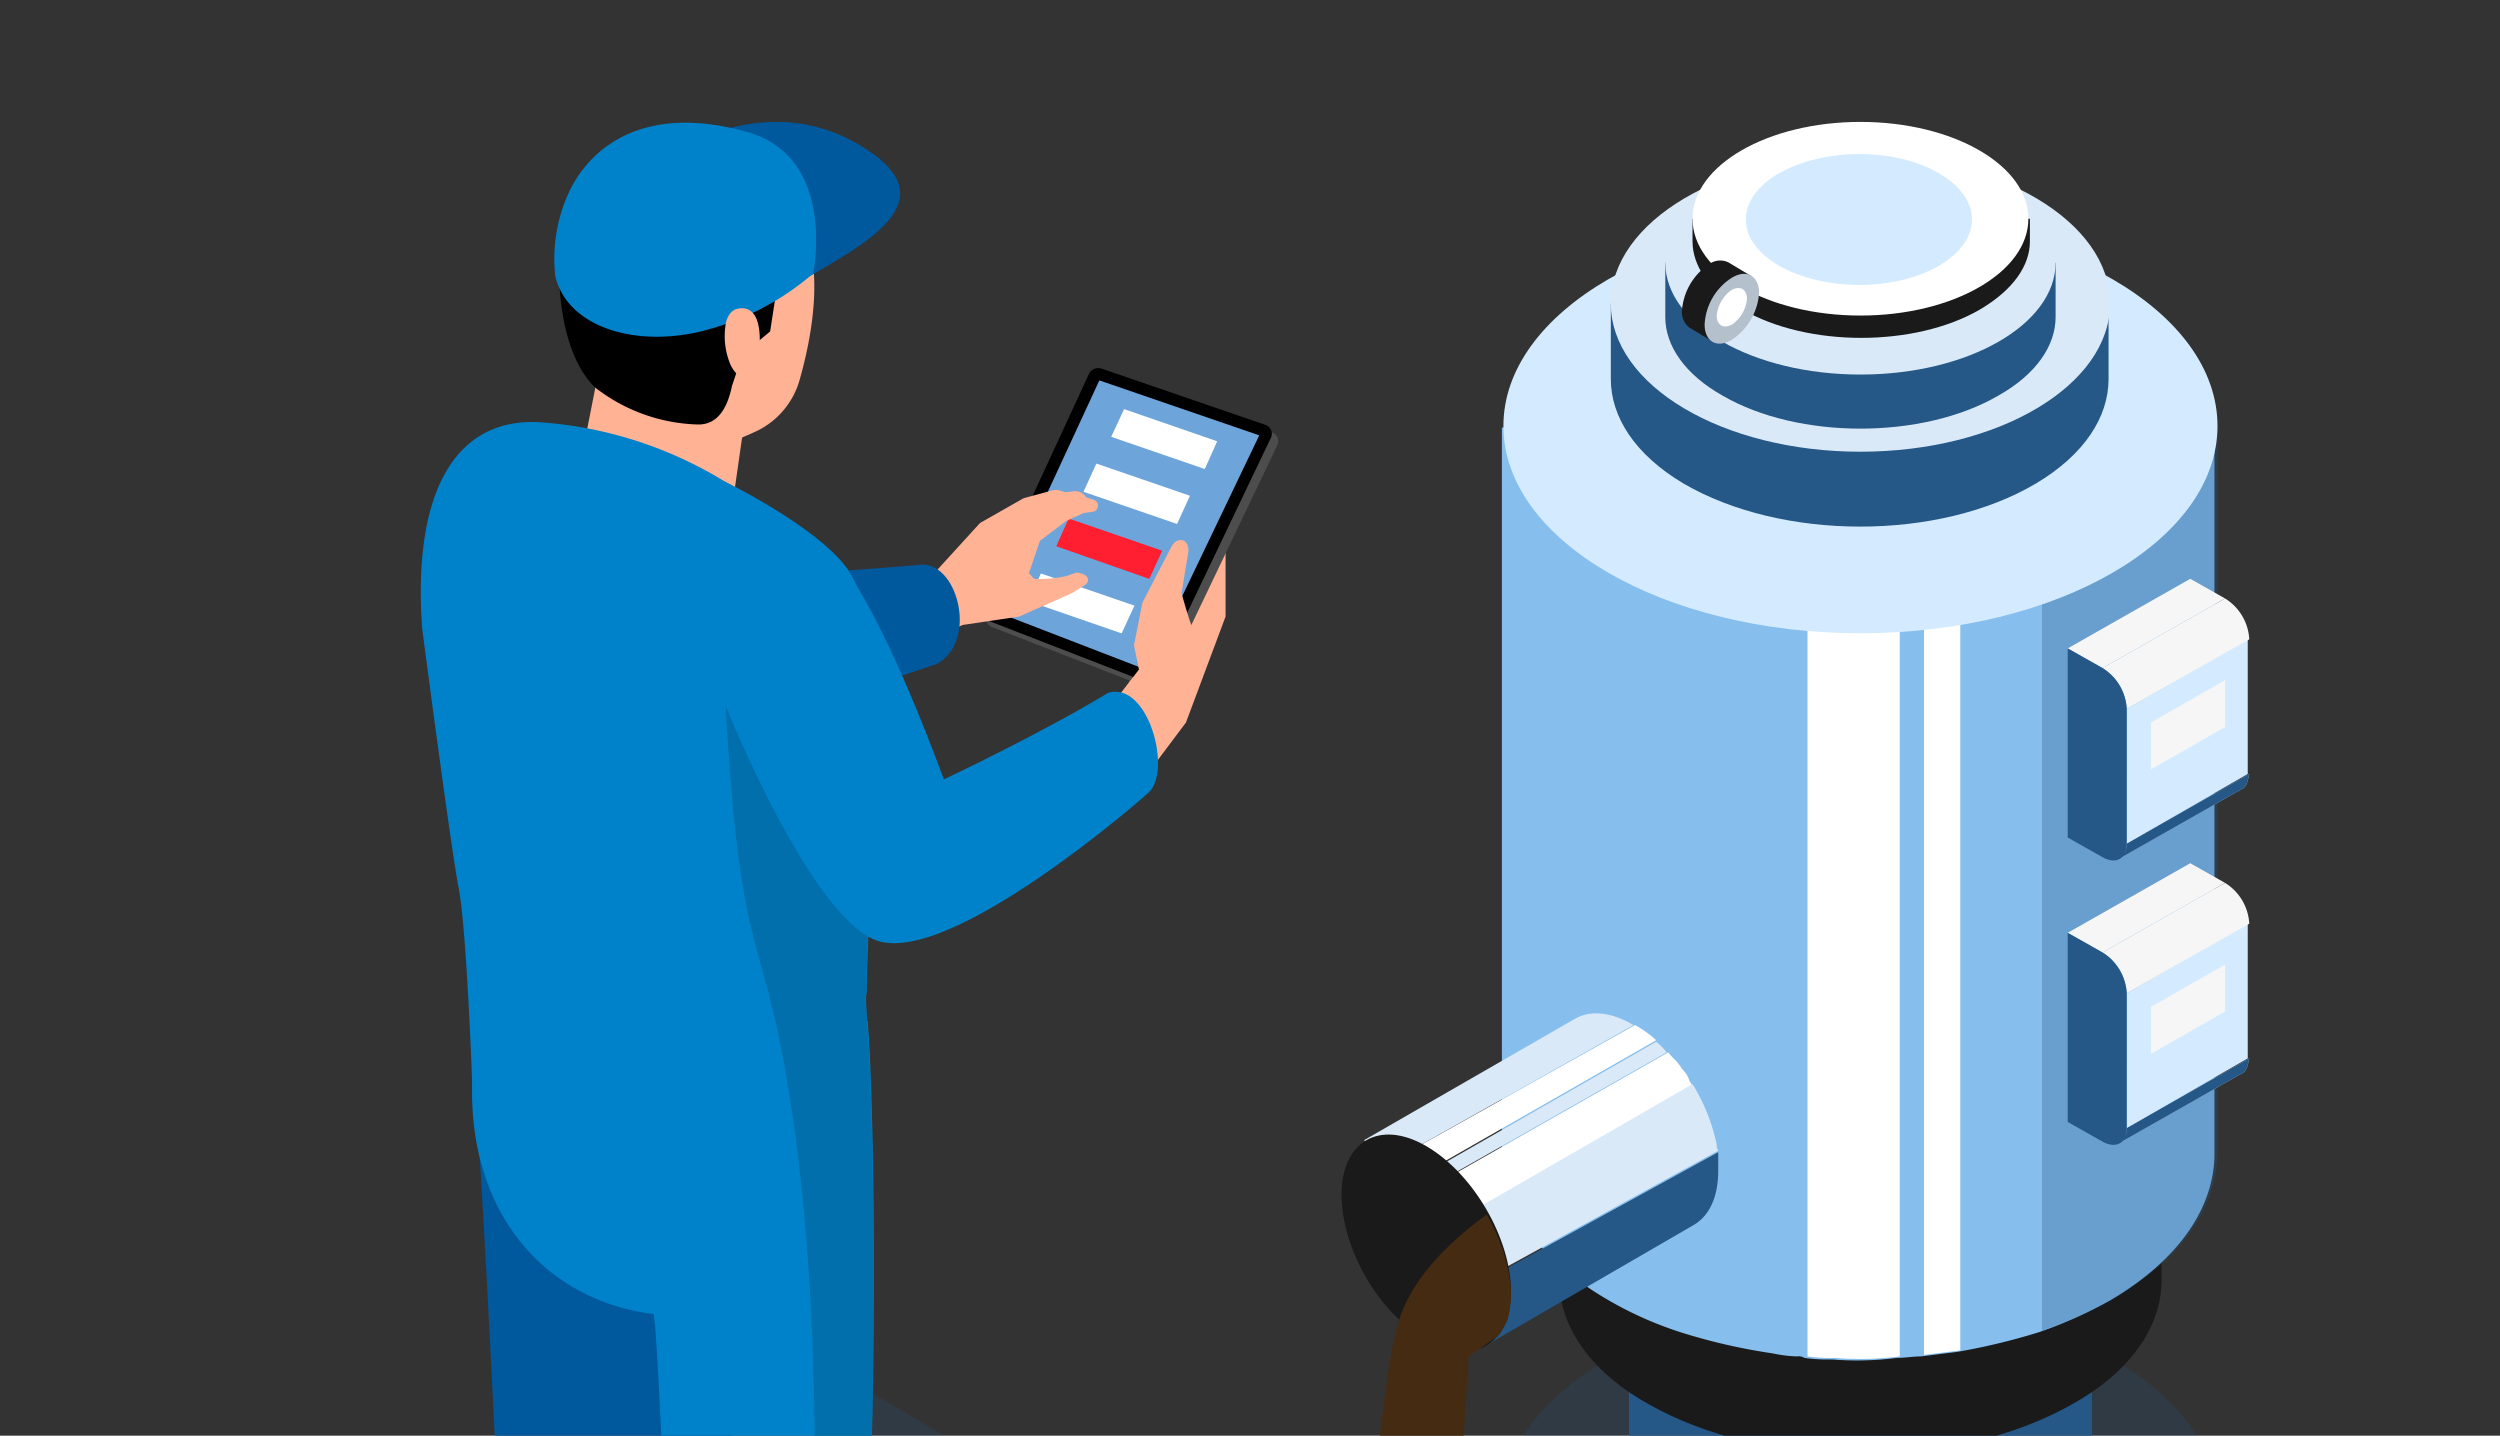 <svg xmlns="http://www.w3.org/2000/svg" xmlns:xlink="http://www.w3.org/1999/xlink" width="505" height="290" viewBox="0 0 505 290">
  <rect x="0" y="0" width="505" height="290" fill="#333333" stroke="none"/>
  <defs>
    <clipPath id="clip-path">
      <rect id="Rectángulo_376198" data-name="Rectángulo 376198" width="505" height="290" transform="translate(180 1139)" fill="#fff" stroke="#707070" stroke-width="1"/>
    </clipPath>
    <clipPath id="clip-path-2">
      <path id="Trazado_824988" data-name="Trazado 824988" d="M125.142,171.749a16.33,16.33,0,0,1,4.278,1.834c9.474,5.5,17.114,18.642,17.114,29.338a23.593,23.593,0,0,1-.611,4.584c-.611,1.834-3.056,5.5-6.723,9.779.917,9.474,1.834,56.231-3.973,62.037-3.362,3.362-28.727-6.723-28.727-6.723s7.64-52.869,17.419-63.871c-6.418-6.418-11.613-16.808-11.613-25.059C112.306,174.193,117.807,169.609,125.142,171.749Z" transform="translate(-106.5 -171.23)"/>
    </clipPath>
  </defs>
  <g id="Enmascarar_grupo_206" data-name="Enmascarar grupo 206" transform="translate(-180 -1139)" clip-path="url(#clip-path)">
    <g id="_15" data-name="15" transform="translate(146.715 864.91)">
      <g id="Grupo_1075284" data-name="Grupo 1075284" transform="translate(202.993 411.051)">
        <g id="Grupo_1075282" data-name="Grupo 1075282" transform="translate(477.043)">
          <path id="Trazado_824943" data-name="Trazado 824943" d="M232.4,145.775c-.306,0-.917-.306-.917-.611a1.344,1.344,0,0,1,.306-1.528l4.89-2.75a1.1,1.1,0,0,1,1.222,1.834l-4.89,2.75C232.708,145.469,232.708,145.775,232.4,145.775Z" transform="translate(-231.359 -140.759)" fill="#2d4057"/>
        </g>
        <g id="Grupo_1075283" data-name="Grupo 1075283" transform="translate(0 275.347)">
          <path id="Trazado_824944" data-name="Trazado 824944" d="M76.3,235.875c-.306,0-.917-.306-.917-.611a1.344,1.344,0,0,1,.306-1.528l4.89-2.75a1.1,1.1,0,1,1,1.222,1.834l-4.89,2.75A.947.947,0,0,1,76.3,235.875Z" transform="translate(-75.259 -230.859)" fill="#2d4057"/>
        </g>
      </g>
      <g id="Grupo_1075323" data-name="Grupo 1075323" transform="translate(13.131 298.716)">
        <path id="Trazado_824945" data-name="Trazado 824945" d="M23.314,245.524c3.362,3.973,8.251,6.418,13.141,8.862,21.086,10.39,43.7,18.336,62.343,33,4.89,3.667,9.168,7.946,14.669,10.39,10.39,4.89,22.614,2.75,33.616-.611a187.614,187.614,0,0,0,37.895-15.891,16.8,16.8,0,0,0,2.75-2.139c2.445-3.362-.306-7.946-3.056-10.7-10.7-10.7-23.837-18.642-36.978-26.282-14.363-8.557-28.421-16.808-42.784-25.365-4.89-2.75-9.779-5.806-14.974-7.946a79.874,79.874,0,0,0-35.755-7.334,27.364,27.364,0,0,0-12.224,2.445c-7.64,3.362-10.085,11.307-14.669,17.725C21.786,229.327,15.674,236.05,23.314,245.524Z" transform="translate(0.428 96.444)" fill="#255787" opacity="0.2"/>
        <path id="Trazado_824946" data-name="Trazado 824946" d="M54.553,227.824c3.362,3.973,8.251,6.418,13.141,8.862,21.086,10.39,43.7,18.336,62.343,33,4.89,3.667,9.168,7.946,14.669,10.39,10.39,4.89,22.615,2.75,33.616-.611a187.609,187.609,0,0,0,37.895-15.891,16.8,16.8,0,0,0,2.75-2.139c2.445-3.362-.306-7.946-3.056-10.7-10.7-10.7-23.837-18.642-36.978-26.282-14.363-8.557-28.421-16.808-42.784-25.365-4.89-2.75-9.779-5.806-14.974-7.946a79.874,79.874,0,0,0-35.755-7.334,27.364,27.364,0,0,0-12.224,2.445c-7.64,3.362-10.085,11.307-14.669,17.725C52.719,211.932,46.607,218.656,54.553,227.824Z" transform="translate(64.231 60.053)" fill="#255787" opacity="0.2"/>
        <path id="Trazado_824947" data-name="Trazado 824947" d="M42.3,325.735,252.859,203.8l66.01,37.895L108.31,363.935Z" transform="translate(46.841 101.19)" fill="#255787" opacity="0.2"/>
        <path id="Trazado_824948" data-name="Trazado 824948" d="M283.377,193.973c-28.115-16.2-73.955-16.2-102.071,0-23.531,13.446-27.5,33.922-11.918,49.813L99.1,282.6l.306.306,17.419,29.949,88.319-51.035c26.282,6.112,57.147,3.056,78.539-9.168C311.493,236.757,311.493,210.169,283.377,193.973Z" transform="translate(163.622 56.009)" fill="#255787" opacity="0.2"/>
        <g id="Grupo_1075322" data-name="Grupo 1075322">
          <g id="Grupo_1075314" data-name="Grupo 1075314" transform="translate(295.727)">
            <g id="Grupo_1075313" data-name="Grupo 1075313" transform="translate(27.81)">
              <g id="Grupo_1075312" data-name="Grupo 1075312">
                <path id="Trazado_824949" data-name="Trazado 824949" d="M141.152,176.843c18.336-10.39,47.674-10.39,66.01,0,9.168,5.2,13.752,12.224,13.752,18.947v47.368c0,7.029-4.584,13.752-13.752,18.947-18.336,10.39-47.674,10.39-66.01,0-9.168-5.2-13.752-12.224-13.752-18.947V195.79C127.4,189.067,131.984,182.038,141.152,176.843Z" transform="translate(-101.73 29.744)" fill="#255787"/>
                <rect id="Rectángulo_376197" data-name="Rectángulo 376197" width="2.139" height="14.669" transform="translate(71.205 7.029)" fill="#30404b"/>
                <g id="Grupo_1075285" data-name="Grupo 1075285" transform="translate(11.307 136.909)">
                  <path id="Trazado_824950" data-name="Trazado 824950" d="M244.429,160.3v62.037c0,8.862-5.806,18.03-17.725,24.754-23.837,13.752-62.343,13.752-86.18,0C128.606,240.368,122.8,231.2,122.8,222.337V160.3Z" transform="translate(-122.494 -125.156)" fill="#1a1a1a"/>
                  <ellipse id="Elipse_6099" data-name="Elipse 6099" cx="61.12" cy="35.144" rx="61.12" ry="35.144" fill="#4a6373"/>
                </g>
                <g id="Grupo_1075286" data-name="Grupo 1075286" transform="translate(0 19.558)">
                  <path id="Trazado_824951" data-name="Trazado 824951" d="M119,124.1V270.788c0,10.7,7.029,21.392,21.086,29.643a74.3,74.3,0,0,0,14.974,6.723,118.511,118.511,0,0,0,18.642,4.278,26.748,26.748,0,0,0,4.89.611,2.29,2.29,0,0,1,1.528.306,33.215,33.215,0,0,0,5.5.306,63.006,63.006,0,0,0,13.141-.306c1.528,0,3.362-.306,4.89-.306l7.334-.917a130.334,130.334,0,0,0,16.5-3.973,88.614,88.614,0,0,0,14.363-6.418c14.058-8.251,21.086-18.947,21.086-29.643V124.406H119Z" transform="translate(-119 -82.233)" fill="#86beed"/>
                  <path id="Trazado_824952" data-name="Trazado 824952" d="M169.063,300.432c14.058-8.251,21.086-18.947,21.086-29.643V124.1H154.7V306.849A88.615,88.615,0,0,0,169.063,300.432Z" transform="translate(-45.6 -82.233)" fill="#255787" opacity="0.3"/>
                  <path id="Trazado_824953" data-name="Trazado 824953" d="M139.2,127.4V305.26a33.215,33.215,0,0,0,5.5.306,63,63,0,0,0,13.141-.306V131.678Z" transform="translate(-77.469 -75.448)" fill="#fff"/>
                  <path id="Trazado_824954" data-name="Trazado 824954" d="M146.9,129.1V301.459l7.334-.917v-169Z" transform="translate(-61.637 -71.953)" fill="#fff"/>
                  <ellipse id="Elipse_6100" data-name="Elipse 6100" cx="72.122" cy="41.867" rx="72.122" ry="41.867" transform="translate(0.306)" fill="#d4ebff"/>
                </g>
                <g id="Grupo_1075287" data-name="Grupo 1075287" transform="translate(22.003 6.723)">
                  <path id="Trazado_824955" data-name="Trazado 824955" d="M226.743,116v15.28c0,7.64-4.89,15.28-14.669,21.086-19.558,11.613-51.341,11.613-71.205,0C131.09,146.56,126.2,138.92,126.2,131.28V116Z" transform="translate(-126.2 -86.051)" fill="#255787"/>
                  <ellipse id="Elipse_6101" data-name="Elipse 6101" cx="50.424" cy="29.949" rx="50.424" ry="29.949" fill="#dae9f7"/>
                </g>
                <g id="Grupo_1075293" data-name="Grupo 1075293" transform="translate(33.005)">
                  <g id="Grupo_1075288" data-name="Grupo 1075288" transform="translate(0 5.806)">
                    <path id="Trazado_824956" data-name="Trazado 824956" d="M129.8,113.3v11c0,5.806,3.973,11.613,11.613,15.891,15.28,8.862,40.339,8.862,55.619,0,7.64-4.278,11.613-10.085,11.613-15.891v-11Z" transform="translate(-129.8 -90.686)" fill="#255787"/>
                    <ellipse id="Elipse_6102" data-name="Elipse 6102" cx="39.423" cy="22.614" rx="39.423" ry="22.614" fill="#dae9f7"/>
                  </g>
                  <g id="Grupo_1075290" data-name="Grupo 1075290" transform="translate(5.501)">
                    <g id="Grupo_1075289" data-name="Grupo 1075289">
                      <path id="Trazado_824957" data-name="Trazado 824957" d="M131.6,110.4v4.584c0,4.89,3.362,10.085,10.085,13.752,13.141,7.64,34.839,7.64,47.979,0,6.723-3.973,10.085-8.862,10.085-13.752V110.4Z" transform="translate(-131.6 -90.842)" fill="#1a1a1a"/>
                      <ellipse id="Elipse_6103" data-name="Elipse 6103" cx="33.922" cy="19.558" rx="33.922" ry="19.558" fill="#fff"/>
                    </g>
                    <path id="Trazado_824958" data-name="Trazado 824958" d="M174.166,110.021c8.862,5.2,8.862,13.446,0,18.642s-23.226,5.2-32.394,0c-8.862-5.2-8.862-13.446,0-18.642C150.94,104.826,165.3,104.826,174.166,110.021Z" transform="translate(-124.353 -99.631)" fill="#d4ebff"/>
                  </g>
                  <g id="Grupo_1075292" data-name="Grupo 1075292" transform="translate(3.362 27.995)">
                    <g id="Grupo_1075291" data-name="Grupo 1075291">
                      <path id="Trazado_824959" data-name="Trazado 824959" d="M137.012,129.478l-4.584-2.75a3.943,3.943,0,0,1-1.528-3.362,12.368,12.368,0,0,1,5.5-9.474,3.79,3.79,0,0,1,3.973-.306l4.584,2.75Z" transform="translate(-130.9 -113.161)" fill="#1a1a1a"/>
                      <path id="Trazado_824960" data-name="Trazado 824960" d="M143.4,117.884c0-3.362-2.445-4.89-5.5-3.056a11.894,11.894,0,0,0-5.5,9.474c0,3.362,2.445,4.89,5.5,3.056A12.368,12.368,0,0,0,143.4,117.884Z" transform="translate(-127.816 -111.346)" fill="#b4c0cc"/>
                    </g>
                    <path id="Trazado_824961" data-name="Trazado 824961" d="M139.312,117.176c0-1.834-1.222-2.75-3.056-1.834a7.13,7.13,0,0,0-3.056,5.2c0,1.834,1.222,2.75,3.056,1.834A7.13,7.13,0,0,0,139.312,117.176Z" transform="translate(-126.171 -109.415)" fill="#fff"/>
                  </g>
                </g>
                <g id="Grupo_1075302" data-name="Grupo 1075302" transform="translate(114.295 149.745)">
                  <g id="Grupo_1075301" data-name="Grupo 1075301">
                    <g id="Grupo_1075296" data-name="Grupo 1075296" transform="translate(10.39 39.423)">
                      <g id="Grupo_1075294" data-name="Grupo 1075294">
                        <path id="Trazado_824962" data-name="Trazado 824962" d="M184.554,168.956,159.8,183.014a3.372,3.372,0,0,0,1.528-3.056L186.082,165.9C185.776,167.428,185.47,168.65,184.554,168.956Z" transform="translate(-159.8 -165.9)" fill="#b4c0cc"/>
                      </g>
                      <g id="Grupo_1075295" data-name="Grupo 1075295">
                        <path id="Trazado_824963" data-name="Trazado 824963" d="M184.554,168.956,159.8,183.014a3.372,3.372,0,0,0,1.528-3.056L186.082,165.9C185.776,167.428,185.47,168.65,184.554,168.956Z" transform="translate(-159.8 -165.9)" fill="#255787"/>
                      </g>
                    </g>
                    <g id="Grupo_1075297" data-name="Grupo 1075297">
                      <path id="Trazado_824964" data-name="Trazado 824964" d="M156.4,167.058,181.154,153l7.029,3.973L163.429,171.03Z" transform="translate(-156.4 -153)" fill="#f6f6f6"/>
                    </g>
                    <g id="Grupo_1075298" data-name="Grupo 1075298" transform="translate(11.918 12.224)">
                      <path id="Trazado_824965" data-name="Trazado 824965" d="M160.3,171.058,184.748,157v27.2L160.3,198.256Z" transform="translate(-160.3 -157)" fill="#d4ebff"/>
                      <path id="Trazado_824966" data-name="Trazado 824966" d="M161.9,168.257l14.974-8.557v9.474L161.9,177.73Z" transform="translate(-157.01 -151.449)" fill="#f6f6f6"/>
                    </g>
                    <g id="Grupo_1075299" data-name="Grupo 1075299" transform="translate(7.029 3.973)">
                      <path id="Trazado_824967" data-name="Trazado 824967" d="M158.7,168.358,183.454,154.3a10.339,10.339,0,0,1,4.89,8.251L163.59,176.609A10.339,10.339,0,0,0,158.7,168.358Z" transform="translate(-158.7 -154.3)" fill="#f6f6f6"/>
                    </g>
                    <g id="Grupo_1075300" data-name="Grupo 1075300" transform="translate(0 14.058)">
                      <path id="Trazado_824968" data-name="Trazado 824968" d="M168.318,197.023c0,3.056-2.139,4.278-4.89,2.75L156.4,195.8V157.6l7.029,3.973a10.339,10.339,0,0,1,4.89,8.251Z" transform="translate(-156.4 -157.6)" fill="#255787"/>
                    </g>
                  </g>
                </g>
                <g id="Grupo_1075311" data-name="Grupo 1075311" transform="translate(114.295 92.292)">
                  <g id="Grupo_1075310" data-name="Grupo 1075310">
                    <g id="Grupo_1075305" data-name="Grupo 1075305" transform="translate(10.39 39.423)">
                      <g id="Grupo_1075303" data-name="Grupo 1075303">
                        <path id="Trazado_824969" data-name="Trazado 824969" d="M184.554,150.156,159.8,164.214a3.372,3.372,0,0,0,1.528-3.056L186.082,147.1C185.776,148.628,185.47,149.85,184.554,150.156Z" transform="translate(-159.8 -147.1)" fill="#b4c0cc"/>
                      </g>
                      <g id="Grupo_1075304" data-name="Grupo 1075304">
                        <path id="Trazado_824970" data-name="Trazado 824970" d="M184.554,150.156,159.8,164.214a3.372,3.372,0,0,0,1.528-3.056L186.082,147.1C185.776,148.628,185.47,149.85,184.554,150.156Z" transform="translate(-159.8 -147.1)" fill="#255787"/>
                      </g>
                    </g>
                    <g id="Grupo_1075306" data-name="Grupo 1075306">
                      <path id="Trazado_824971" data-name="Trazado 824971" d="M156.4,148.258,181.154,134.2l7.029,3.973L163.429,152.23Z" transform="translate(-156.4 -134.2)" fill="#f6f6f6"/>
                    </g>
                    <g id="Grupo_1075307" data-name="Grupo 1075307" transform="translate(11.918 12.224)">
                      <path id="Trazado_824972" data-name="Trazado 824972" d="M160.3,152.258,184.748,138.2v27.2L160.3,179.456Z" transform="translate(-160.3 -138.2)" fill="#d4ebff"/>
                      <path id="Trazado_824973" data-name="Trazado 824973" d="M161.9,149.457l14.974-8.557v9.474L161.9,158.93Z" transform="translate(-157.01 -132.649)" fill="#f6f6f6"/>
                    </g>
                    <g id="Grupo_1075308" data-name="Grupo 1075308" transform="translate(7.029 3.973)">
                      <path id="Trazado_824974" data-name="Trazado 824974" d="M158.7,149.558,183.454,135.5a10.339,10.339,0,0,1,4.89,8.251L163.59,157.809A10.339,10.339,0,0,0,158.7,149.558Z" transform="translate(-158.7 -135.5)" fill="#f6f6f6"/>
                    </g>
                    <g id="Grupo_1075309" data-name="Grupo 1075309" transform="translate(0 14.058)">
                      <path id="Trazado_824975" data-name="Trazado 824975" d="M168.318,178.223c0,3.056-2.139,4.278-4.89,2.75L156.4,177V138.8l7.029,3.973a10.339,10.339,0,0,1,4.89,8.251Z" transform="translate(-156.4 -138.8)" fill="#255787"/>
                    </g>
                  </g>
                </g>
              </g>
            </g>
            <path id="Trazado_824976" data-name="Trazado 824976" d="M168.869,175.767c0,5.5-1.834,9.168-4.89,11l-42.173,24.448L116,201.132h0L168.869,172.1Q168.869,173.934,168.869,175.767Z" transform="translate(-97.358 36.014)" fill="#255787"/>
            <path id="Trazado_824977" data-name="Trazado 824977" d="M152.379,164.078c3.056-1.834,7.334-1.528,11.918,1.222l-51.035,28.727-3.362-5.5Z" transform="translate(-109.9 17.144)" fill="#dae9f7"/>
            <path id="Trazado_824978" data-name="Trazado 824978" d="M162.341,163.7a21.692,21.692,0,0,1,4.278,3.056h0L113.75,197.01,111,192.426Z" transform="translate(-107.638 18.744)" fill="#fff"/>
            <path id="Trazado_824979" data-name="Trazado 824979" d="M112.4,196.06l53.786-30.56c.611.917,1.528,1.528,2.139,2.445.306.306.611.917.917,1.222a4.925,4.925,0,0,1,1.222,2.139c.306.306.306.611.611.917l-54.4,31.171Z" transform="translate(-104.76 22.445)" fill="#fff"/>
            <path id="Trazado_824980" data-name="Trazado 824980" d="M167.991,167.6a37.987,37.987,0,0,1,4.89,12.224,2.31,2.31,0,0,0,.306,1.222l-52.869,29.032L113.9,198.771Z" transform="translate(-101.676 26.762)" fill="#dae9f7"/>
            <path id="Trazado_824981" data-name="Trazado 824981" d="M111.9,195.054,164.769,164.8a14.118,14.118,0,0,1,2.139,2.139L113.122,197.5Z" transform="translate(-105.788 21.006)" fill="#dae9f7"/>
          </g>
          <path id="Trazado_824982" data-name="Trazado 824982" d="M108.4,183.052c0-10.7,7.64-15.28,17.114-9.779s17.114,18.642,17.114,29.338-7.64,15.28-17.114,9.779C116.04,207.195,108.4,194.054,108.4,183.052Z" transform="translate(182.743 33.619)" fill="#1a1a1a"/>
          <g id="Grupo_1075318" data-name="Grupo 1075318" transform="translate(93.113 280.847)">
            <g id="Grupo_1075317" data-name="Grupo 1075317">
              <path id="Trazado_824983" data-name="Trazado 824983" d="M66.562,324.845v10.7c0,3.667-1.222,6.418-3.362,7.64L264.9,226.136c2.139-1.222,3.362-3.667,3.362-7.64V207.8Z" transform="translate(-3.302 -171.433)" fill="#754c24"/>
              <g id="Grupo_1075315" data-name="Grupo 1075315">
                <path id="Trazado_824984" data-name="Trazado 824984" d="M43.6,312.945,245.3,195.9l63.259,36.672-201.7,116.74Z" transform="translate(-43.6 -195.9)" fill="#fbb03b"/>
                <path id="Trazado_824985" data-name="Trazado 824985" d="M46.9,309.039,238.512,197.8l53.175,30.866L100.075,339.6Z" transform="translate(-36.815 -191.994)" fill="#754c24"/>
              </g>
              <g id="Grupo_1075316" data-name="Grupo 1075316" transform="translate(0.306 117.045)">
                <path id="Trazado_824986" data-name="Trazado 824986" d="M106.654,270.566v10.7c0,7.334-5.2,10.39-11.613,6.723l-39.728-22.92C48.9,261.4,43.7,252.23,43.7,244.9V234.2Z" transform="translate(-43.7 -234.2)" fill="#c4720e"/>
              </g>
            </g>
          </g>
          <g id="Grupo_1075320" data-name="Grupo 1075320" transform="translate(285.336 205.457)">
            <g id="Grupo_1075319" data-name="Grupo 1075319" clip-path="url(#clip-path-2)">
              <path id="Trazado_824987" data-name="Trazado 824987" d="M139.155,175.7s-15.28,9.168-19.864,22-7.029,61.426-7.029,61.426L108.9,280.216l7.334-2.139,13.141-14.058,3.667-58.064,14.058-9.779Z" transform="translate(-101.566 -162.041)" fill="#452b11"/>
            </g>
          </g>
          <path id="Trazado_824989" data-name="Trazado 824989" d="M245.023,207.312,230.354,201.2l-9.779,4.89-9.168,1.222-5.806,7.946-11.918,5.2-11.307,3.667-18.03,18.031-5.2,10.39-11.918-.306-16.2,8.557-10.7,11.918-12.224,5.5-15.28-.917-10.7,11.613-10.39,10.085-13.141,3.362L52.8,312.439l35.144,20.17,184.583-106.96-16.808-7.029-.917-8.251Z" transform="translate(68.429 95.844)" fill="#452b11"/>
          <g id="Grupo_1075321" data-name="Grupo 1075321" transform="translate(0 212.584)">
            <path id="Trazado_824990" data-name="Trazado 824990" d="M86.809,234.406l-1.528,7.64c-19.253-1.222-36.367-7.946-48.9-17.725A71.876,71.876,0,0,1,26.3,215.153L31.5,195.9C42.191,216.681,63.583,226.766,86.809,234.406Z" transform="translate(13.944 -127.636)" fill="#d98080" opacity="0.25"/>
            <path id="Trazado_824991" data-name="Trazado 824991" d="M67.548,240.55,67.242,259.8l.917-28.421C53.8,230.159,47.378,215.49,43.1,205.1l31.783,11.918C75.8,225.27,67.548,240.55,67.548,240.55Z" transform="translate(48.485 -108.721)" fill="#d98080" opacity="0.25"/>
            <path id="Trazado_824992" data-name="Trazado 824992" d="M43.1,211.072l37.283-2.75s17.419-8.557,31.782-5.2,4.89,18.03,4.89,18.03L53.8,219.018Z" transform="translate(48.485 -114.388)" fill="#d98080" opacity="0.25"/>
            <path id="Trazado_824993" data-name="Trazado 824993" d="M59.828,208.226a6.111,6.111,0,0,0,1.222,7.029c1.834,1.834,4.89,2.139,7.64,3.056a17.933,17.933,0,0,1,7.64,4.89c3.667,3.362,9.474.306,9.168-4.584v-1.222a17.057,17.057,0,0,0-3.056-10.085,13.713,13.713,0,0,0-8.251-4.89C69.913,202.114,61.661,204.253,59.828,208.226Z" transform="translate(81.57 -114.292)" fill="#fff" opacity="0.3"/>
          </g>
        </g>
      </g>
    </g>
    <g id="_19" data-name="19" transform="translate(237.166 1146.642)">
      <path id="Trazado_824994" data-name="Trazado 824994" d="M176.1,146.7c.2-.3,6.3-8.4,6.3-8.4l8-21.4V103.7l-14.3,2-3.8,12.9-.6,7.4-.7,4.2-7.5,9.6Z" fill="#ffb294"/>
      <path id="Trazado_824995" data-name="Trazado 824995" d="M142.3,116.6l21.8-47.2a2.106,2.106,0,0,1,2.5-1.1l33.2,11.4a1.918,1.918,0,0,1,1.1,2.5l-23,48.1a2.267,2.267,0,0,1-2.8,1.1l-31.7-12.3A1.751,1.751,0,0,1,142.3,116.6Z" fill="#4d4d4d"/>
      <path id="Trazado_824996" data-name="Trazado 824996" d="M141,115.1l21.8-47.2a2.106,2.106,0,0,1,2.5-1.1l33.2,11.4a1.918,1.918,0,0,1,1.1,2.5l-23,48.1a2.267,2.267,0,0,1-2.8,1.1l-31.7-12.3A1.883,1.883,0,0,1,141,115.1Z"/>
      <path id="Trazado_824997" data-name="Trazado 824997" d="M143.4,115.7l21.5-46.5,32.3,11.1-22.7,47.4Z" fill="#6da5db"/>
      <path id="Trazado_824998" data-name="Trazado 824998" d="M183.6,118.8c-.3-.2-2.1-6.6-2.1-6.6l1.4-8.5c.1-2.7-2.5-3.1-3.6-.6l-5.7,11-1.7,8.6,1,4.9-5.3,6.9,10.9,2Z" fill="#ffb294"/>
      <g id="Grupo_1075324" data-name="Grupo 1075324">
        <path id="Trazado_824999" data-name="Trazado 824999" d="M169.4,120.3l-18.8-6.5,2.5-5.6,18.9,6.5Z" fill="#fff"/>
        <path id="Trazado_825000" data-name="Trazado 825000" d="M175,109.3l-18.8-6.6,2.5-5.6,18.9,6.5Z" fill="#ff1f30"/>
        <path id="Trazado_825001" data-name="Trazado 825001" d="M180.6,98.2l-18.9-6.5,2.6-5.7,18.9,6.5Z" fill="#fff"/>
        <path id="Trazado_825002" data-name="Trazado 825002" d="M186.2,87.1l-18.9-6.5,2.6-5.6,18.8,6.5Z" fill="#fff"/>
      </g>
      <path id="Trazado_825003" data-name="Trazado 825003" d="M120.9,112.7l9.5-3.3L140.8,98l8.8-5,5.9-1.6a2.854,2.854,0,0,1,1.3,0l1.3.4,1.5-.2a2.561,2.561,0,0,1,2.6,1.2l1.8.6a1.288,1.288,0,0,1-.2,2.3l-2.1.3-3.5,1.6-5.3,4-2.2,6.5s.9,1.2,1.2,1.2a24.463,24.463,0,0,0,6.4-.6l2-.7c2,.2,3.2,1.5,1.6,2.6l-2.6,1.6-10.6,4.7-11.4,1.7-11.1,4.9Z" fill="#ffb294"/>
      <g id="Grupo_1075327" data-name="Grupo 1075327">
        <path id="Trazado_825004" data-name="Trazado 825004" d="M129.3,106.4c-14.9,1.3-41.9,3-41.9,3-6.6-8.2-10-10.5-13.9-15.4v43.5c16.4,4.3,58.7-11.1,58.7-11.1C140.2,121.9,136.5,106.6,129.3,106.4Z" fill="#00589d"/>
        <g id="Grupo_1075326" data-name="Grupo 1075326">
          <g id="Grupo_1075325" data-name="Grupo 1075325">
            <path id="Trazado_825005" data-name="Trazado 825005" d="M76.5,382.7c11.7,2.4,13.6,11.6,9.1,19.5L72.4,420.9c-5,8.6-11.6,12.6-20.3,11.2-7.8-3.2-8.9-8.4-6.7-14.4L47.2,402l6.5-21.2Z"/>
            <path id="Trazado_825006" data-name="Trazado 825006" d="M44.4,406.5c3.7,12.4,30.5,8.4,32.1-8.2l2-43.6,1.4-19.4,13.3-64.7,2.9-12-9.4-57.7-46-4.6s-2.6,6.4-1.3,24.9c2,28.7,5,95.7,5,98.1C37.6,341,42.9,378.1,44.4,406.5Z" fill="#00589d"/>
            <path id="Trazado_825007" data-name="Trazado 825007" d="M75.9,426.8c-4.5,7.5-2.4,20.1.2,25.8,7.8,2.9,14.3,3.5,18.8.4,14.7-.9,22.9,1.1,30.5-1.1,8.1-2.3,13.5-4.7,17.7-12.8,1.6-3.6-.6-10.3-7.2-11.3-12.2-.5-23.2-1.5-29.2-4.5L96.3,404.2l-19,14.9Z"/>
            <path id="Trazado_825008" data-name="Trazado 825008" d="M116.1,329.9c-5.7,35.8-6.5,54.5-6.6,78.4v13.8c-2.2,12.5-33.3,19-35.6,6.7-.7-31-5.2-67,5.5-100-2.4-22.9-3.3-61.7-4.5-71-21.2-2.6-37.3-19.5-36.7-46.5v-1.8c.3-6.8,30.4-9.2,31.4-15.9a.846.846,0,0,0,0-.7l18.8,2.2,29.7,3.5c.2,2.6.3,5.5.5,8.7C119.9,235.2,119.8,302.1,116.1,329.9Z" fill="#0082ca"/>
          </g>
          <path id="Trazado_825009" data-name="Trazado 825009" d="M90,99.9l4-28L66.5,53.4,60.6,83.3Z" fill="#ffb294"/>
          <path id="Trazado_825010" data-name="Trazado 825010" d="M118.6,207.2v.4c0,7.4-8.7,11.3-15,14-21.4,9.7-48.1,6.4-65.4-10.4v-.3c-.1-3.4-1.2-31.3-2.7-39.1-1.6-8.2-7.4-52.6-7.4-52.6-2-28.5,7.4-42.9,24.4-41.5A82.269,82.269,0,0,1,89.2,89.6s21.5,10.5,25.9,19.5c2.1,4.4,0,4.9,1.4,11.6,4.6,21.5,1.6,54.6,1.4,72.3C117.5,193.9,118.2,199.8,118.6,207.2Z" fill="#0082ca"/>
          <path id="Trazado_825011" data-name="Trazado 825011" d="M88.7,82.5l6.4-2.8a16.435,16.435,0,0,0,9.2-10.4c2.4-8.4,5.1-22,.6-31.9C98,22.1,88.5,18.7,73.5,24.2c-15,5.4-20.6,16.8-16,33.4s8.8,14.3,8.8,14.3Z" fill="#ffb294"/>
          <path id="Trazado_825012" data-name="Trazado 825012" d="M106.5,42.5l-7,9.7-1.1,7.1L92.8,64l-2.1,6.3c-.9,4.3-2.8,8-7.1,7.8a35.241,35.241,0,0,1-19.8-6.9s-6.7-4.1-7.9-20.4C54.8,35.5,61.7,28.2,65.7,26c4.1-2.3,25.7-12.7,37.2-2.7C115.7,34.2,106.5,42.5,106.5,42.5Z"/>
          <path id="Trazado_825013" data-name="Trazado 825013" d="M116.1,329.9c-5.7,35.8-6.5,54.5-6.6,78.4-5.1-12-4.6-65.1-2.8-93.8.2-4,2.7-48.5-3.2-92.8-6.1-44.8-11-29.3-14.2-89l27.1-12.1c4.6,21.5,1.6,54.6,1.4,72.3-.4,1,.4,6.9.7,14.3v.4C119.8,235.6,119.8,302.2,116.1,329.9Z" fill="#005c8f" opacity="0.5"/>
          <path id="Trazado_825014" data-name="Trazado 825014" d="M92.1,35.2a70.691,70.691,0,0,0-22.1-8,4.348,4.348,0,0,1,.7-.4c12.6-7.3,29-14.9,45.5-5.3,18.1,10.5,3.4,19-9.2,26.3a5.9,5.9,0,0,1-.8.4C103.8,43.7,99,39.1,92.1,35.2Z" fill="#00589d"/>
          <path id="Trazado_825015" data-name="Trazado 825015" d="M84,59.4a54.668,54.668,0,0,0,23.1-11.8S112,24.1,93.7,19c-20.1-5.6-30.8,2.5-35.4,11.1a31.959,31.959,0,0,0-3.3,18C57.3,58.1,70.4,62.5,84,59.4Z" fill="#0082ca"/>
          <path id="Trazado_825016" data-name="Trazado 825016" d="M91.9,54.7A2.689,2.689,0,0,0,90.1,56a4.793,4.793,0,0,0-.7,2,14.8,14.8,0,0,0,.9,7.8,6.7,6.7,0,0,0,1.1,1.8,2.491,2.491,0,0,0,3.9-.5,4.674,4.674,0,0,0,.6-1.9C96.4,62.8,97.4,53.7,91.9,54.7Z" fill="#ffb294"/>
        </g>
        <path id="Trazado_825017" data-name="Trazado 825017" d="M119.3,182.1c-13.3-5.9-29.7-46.7-29.7-46.7-12.3-35.5,16.7-43.7,26.6-24.2,6.4,10.7,12.7,26.2,17.3,38.6,0,0,19.5-9.2,33.2-17.5,8.1-2.4,13,15.9,8.1,20.2C174.8,152.6,133.9,188.6,119.3,182.1Z" fill="#0082ca"/>
      </g>
    </g>
  </g>
</svg>
